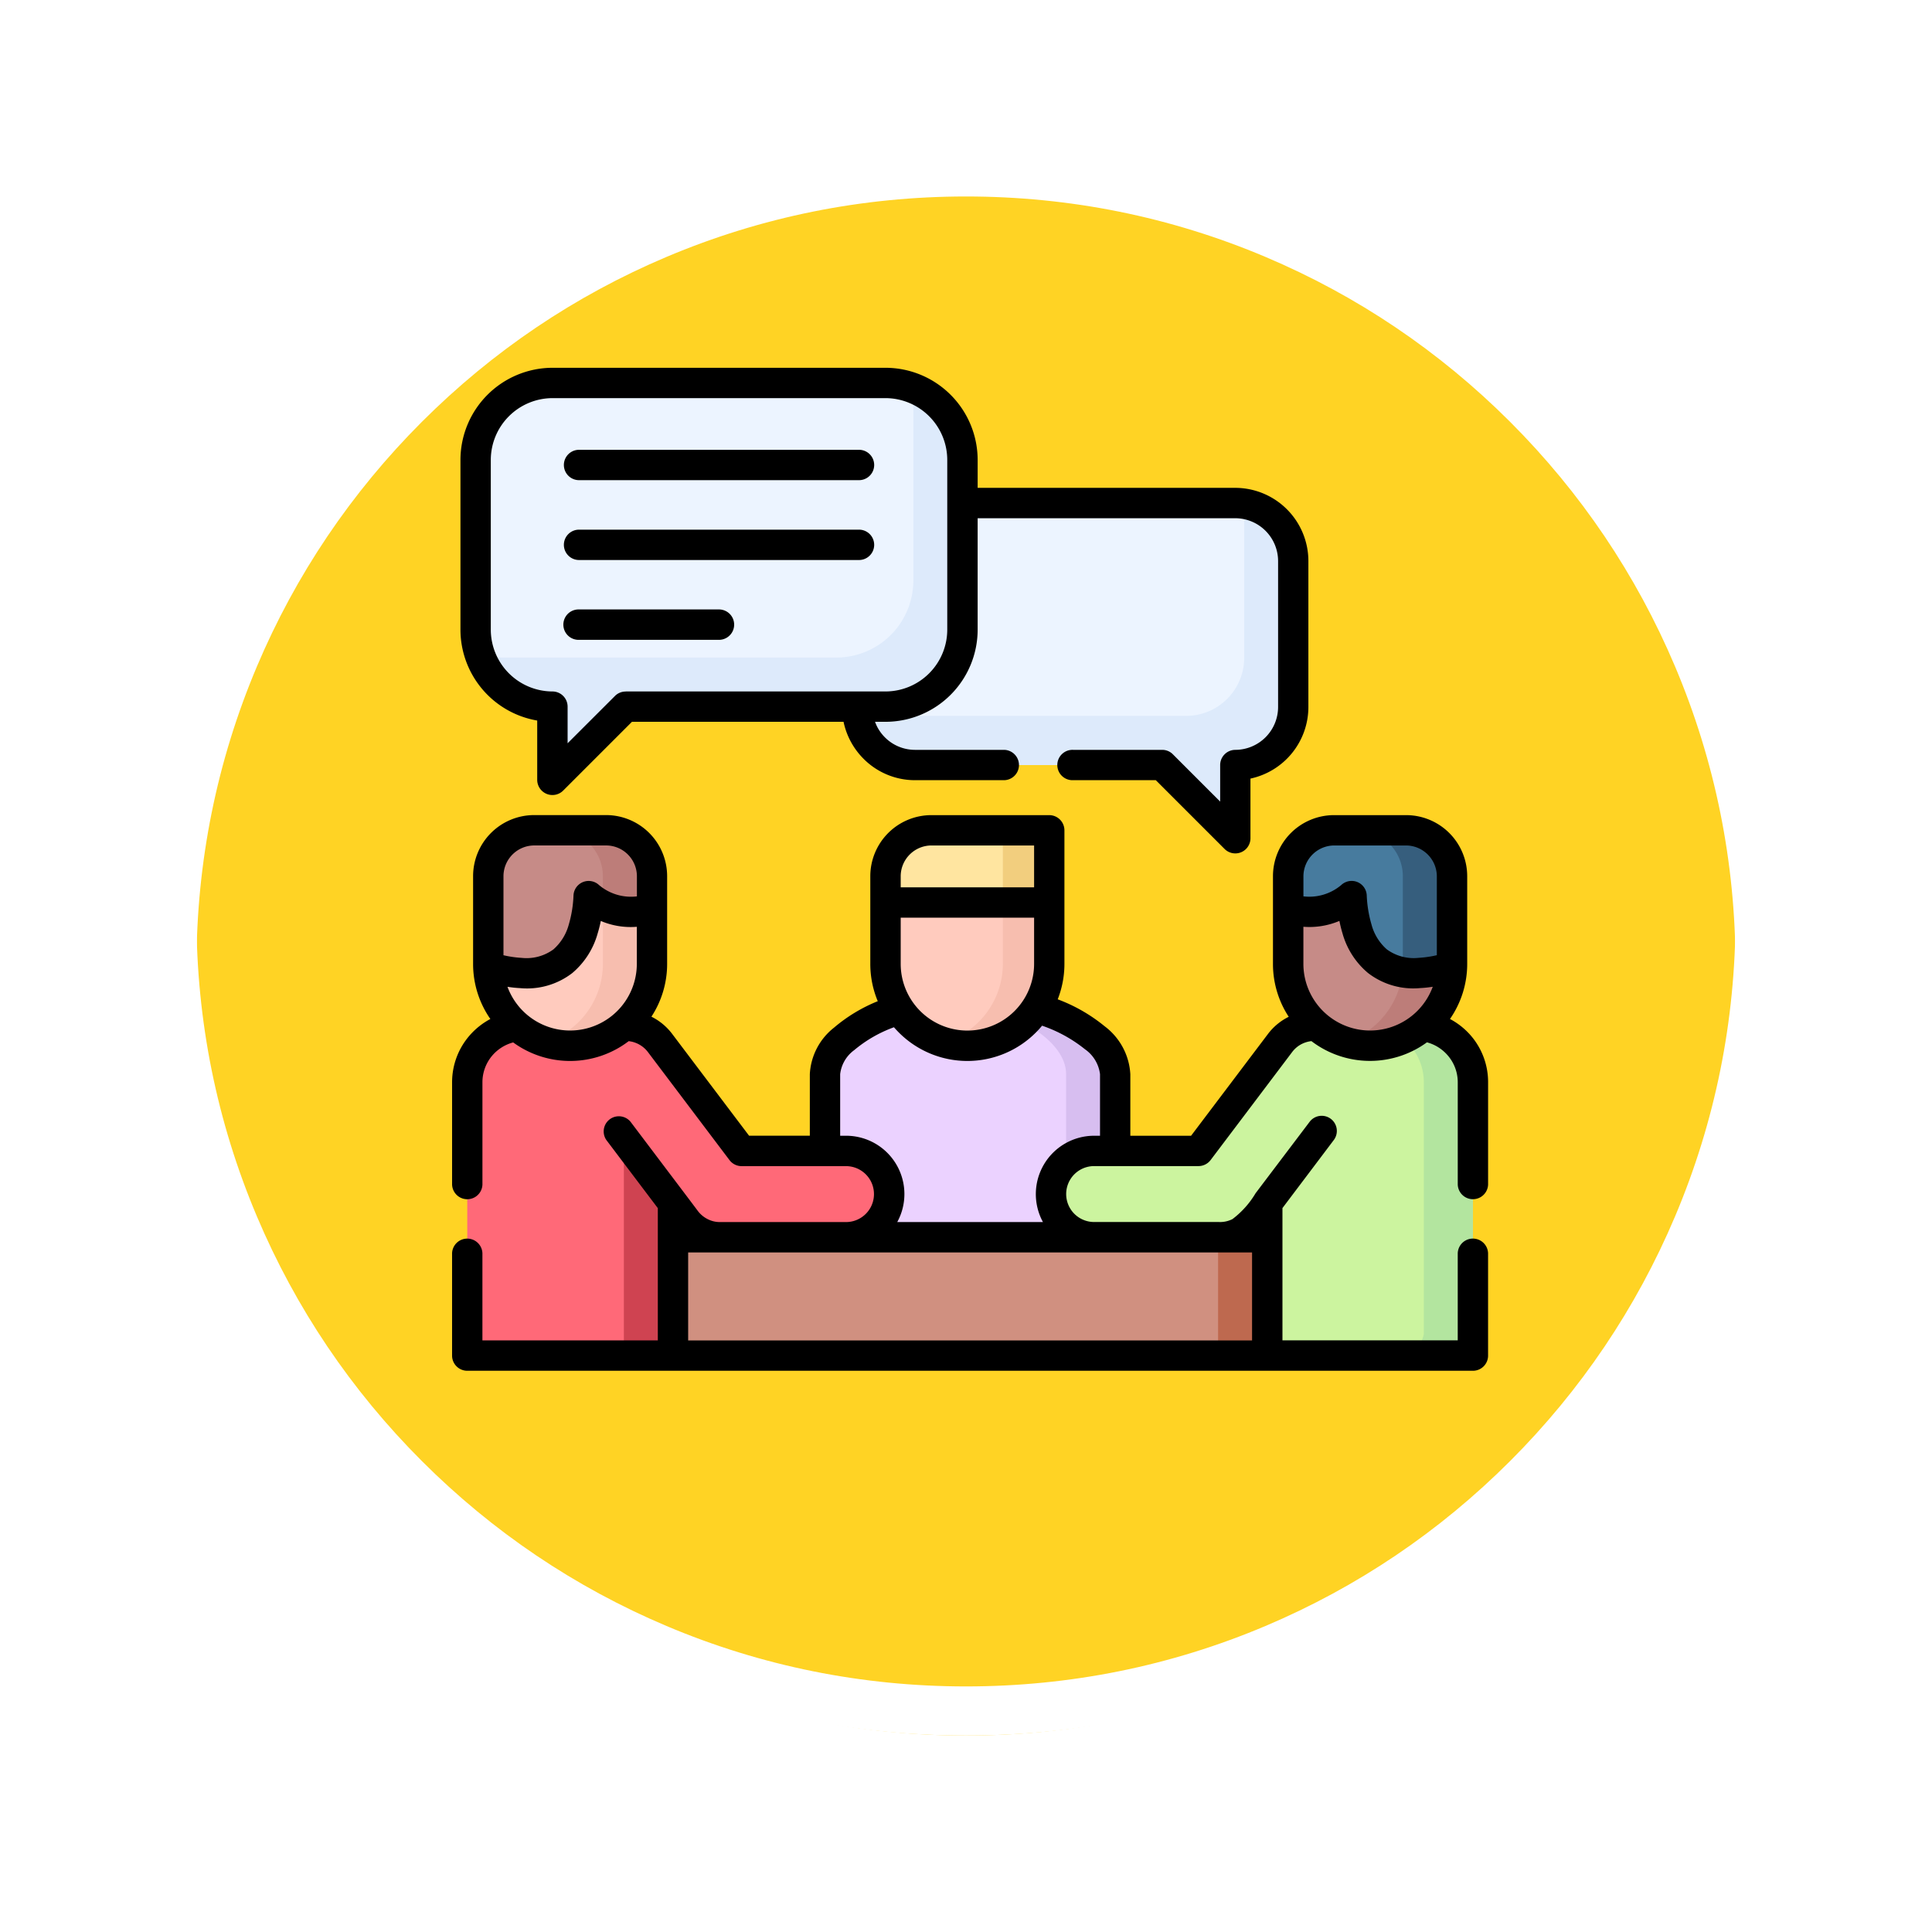 <svg xmlns="http://www.w3.org/2000/svg" xmlns:xlink="http://www.w3.org/1999/xlink" width="117.999" height="118" viewBox="0 0 117.999 118">
  <defs>
    <filter id="Trazado_874925" x="0" y="0" width="117.999" height="118" filterUnits="userSpaceOnUse">
      <feOffset dy="3" input="SourceAlpha"/>
      <feGaussianBlur stdDeviation="3" result="blur"/>
      <feFlood flood-opacity="0.161"/>
      <feComposite operator="in" in2="blur"/>
      <feComposite in="SourceGraphic"/>
    </filter>
  </defs>
  <g id="Grupo_1119263" data-name="Grupo 1119263" transform="translate(898.999 10285.72)">
    <g id="Grupo_1111553" data-name="Grupo 1111553" transform="translate(-1698.5 -12796.877)">
      <g id="Grupo_1111316" data-name="Grupo 1111316" transform="translate(808.5 2517.157)">
        <g id="Grupo_1109835" data-name="Grupo 1109835" transform="translate(0 0)">
          <g id="Grupo_1107913" data-name="Grupo 1107913" transform="translate(0 0)">
            <g transform="matrix(1, 0, 0, 1, -9, -6)" filter="url(#Trazado_874925)">
              <g id="Trazado_874925-2" data-name="Trazado 874925" transform="translate(9 6)" fill="#fc0" opacity="0.859">
                <path d="M 50 98.5 C 43.452 98.5 37.1 97.218 31.122 94.689 C 25.347 92.246 20.16 88.749 15.705 84.295 C 11.251 79.84 7.753 74.653 5.311 68.878 C 2.782 62.9 1.5 56.548 1.5 50 C 1.5 43.452 2.782 37.1 5.311 31.122 C 7.753 25.347 11.251 20.16 15.705 15.705 C 20.16 11.251 25.347 7.753 31.122 5.311 C 37.1 2.782 43.452 1.5 50 1.5 C 56.548 1.5 62.899 2.782 68.878 5.311 C 74.653 7.753 79.84 11.251 84.294 15.705 C 88.749 20.16 92.246 25.347 94.689 31.122 C 97.217 37.1 98.499 43.452 98.499 50 C 98.499 56.548 97.217 62.9 94.689 68.878 C 92.246 74.653 88.749 79.84 84.294 84.295 C 79.84 88.749 74.653 92.246 68.878 94.689 C 62.899 97.218 56.548 98.5 50 98.5 Z" stroke="none"/>
                <path d="M 50 3 C 43.653 3 37.499 4.242 31.706 6.692 C 26.11 9.059 21.083 12.449 16.766 16.766 C 12.449 21.083 9.059 26.11 6.692 31.706 C 4.242 37.499 3 43.653 3 50 C 3 56.346 4.242 62.501 6.692 68.294 C 9.059 73.89 12.449 78.917 16.766 83.234 C 21.083 87.551 26.11 90.941 31.706 93.308 C 37.499 95.758 43.653 97 50 97 C 56.346 97 62.501 95.758 68.293 93.308 C 73.89 90.941 78.916 87.551 83.234 83.234 C 87.551 78.917 90.94 73.89 93.307 68.294 C 95.757 62.501 96.999 56.346 96.999 50 C 96.999 43.653 95.757 37.499 93.307 31.706 C 90.94 26.11 87.551 21.083 83.234 16.766 C 78.916 12.449 73.89 9.059 68.293 6.692 C 62.501 4.242 56.346 3 50 3 M 50 0 C 77.614 0 99.999 22.386 99.999 50 L 99.999 50 C 99.999 77.614 77.614 100 50 100 C 22.386 100 0 77.614 0 50 L 0 50 C 0 22.386 22.386 0 50 0 Z" stroke="none" fill="#fff"/>
              </g>
            </g>
            <g id="Trazado_874923" data-name="Trazado 874923" transform="translate(0 0)" fill="none">
              <path d="M50,0a50,50,0,0,1,50,50h0A50,50,0,0,1,0,50H0A50,50,0,0,1,50,0Z" stroke="none"/>
              <path d="M 50 3 C 43.653 3 37.499 4.242 31.706 6.692 C 26.11 9.059 21.083 12.449 16.766 16.766 C 12.449 21.083 9.059 26.11 6.692 31.706 C 4.242 37.499 3 43.653 3 50 C 3 56.346 4.242 62.501 6.692 68.294 C 9.059 73.89 12.449 78.917 16.766 83.234 C 21.083 87.551 26.11 90.941 31.706 93.308 C 37.499 95.758 43.653 97 50 97 C 56.346 97 62.501 95.758 68.293 93.308 C 73.89 90.941 78.916 87.551 83.234 83.234 C 87.551 78.917 90.94 73.89 93.307 68.294 C 95.757 62.501 96.999 56.346 96.999 50 C 96.999 43.653 95.757 37.499 93.307 31.706 C 90.94 26.11 87.551 21.083 83.234 16.766 C 78.916 12.449 73.89 9.059 68.293 6.692 C 62.501 4.242 56.346 3 50 3 M 50 0 C 77.614 0 99.999 22.386 99.999 50 L 99.999 50 C 99.999 77.614 77.614 100 50 100 C 22.386 100 0 77.614 0 50 L 0 50 C 0 22.386 22.386 0 50 0 Z" stroke="none" fill="#fff"/>
            </g>
          </g>
        </g>
      </g>
    </g>
    <g id="Grupo_1119262" data-name="Grupo 1119262" transform="translate(-871.388 -10271.424)">
      <g id="Grupo_1119261" data-name="Grupo 1119261" transform="translate(0.928 9.095)">
        <path id="Trazado_913943" data-name="Trazado 913943" d="M189.177,324.372h7.991c2.607.781,4.866,2.309,4.866,4.067v10.436H184.311V328.439C184.311,326.681,186.567,325.153,189.177,324.372Z" transform="translate(-162.461 -286.222)" fill="#ebd2ff" fill-rule="evenodd"/>
        <path id="Trazado_913944" data-name="Trazado 913944" d="M268.945,328.439v10.436h3V328.439c0-1.759-2.26-3.286-4.866-4.067h-3C266.685,325.153,268.945,326.681,268.945,328.439Z" transform="translate(-232.371 -286.222)" fill="#d7bef0" fill-rule="evenodd"/>
        <path id="Trazado_913945" data-name="Trazado 913945" d="M94.281,432.6H99l3.861-.539,3.829.539h15.152l3.766-.739,3.92.739h4.726v7.231H94.281Z" transform="translate(-83.558 -380.427)" fill="#d09080" fill-rule="evenodd"/>
        <path id="Trazado_913946" data-name="Trazado 913946" d="M7.512,352.223V336.844a3.451,3.451,0,0,1,3.44-3.44h5.682c.1,0,.2,0,.291.01a2.644,2.644,0,0,1,2.361,1.033l4.624,6.124a1.05,1.05,0,0,0,.946.469h5.791a2.634,2.634,0,1,1,0,5.269h-7.69a2.627,2.627,0,0,1-2.1-1.047l-.785-1.037v9.315H8.826a1.624,1.624,0,0,1-1.314-1.317Z" transform="translate(-7.512 -294.136)" fill="#ff6978" fill-rule="evenodd"/>
        <path id="Trazado_913947" data-name="Trazado 913947" d="M321.744,352.223V336.844a3.451,3.451,0,0,0-3.444-3.44h-5.679q-.147,0-.294.01a2.644,2.644,0,0,0-2.361,1.033l-4.621,6.124a1.065,1.065,0,0,1-.946.469h-5.791a2.634,2.634,0,1,0,0,5.269h7.686a2.634,2.634,0,0,0,2.1-1.047l.781-1.037v9.315h11.249A1.633,1.633,0,0,0,321.744,352.223Z" transform="translate(-260.322 -294.136)" fill="#ccf49f" fill-rule="evenodd"/>
        <path id="Trazado_913948" data-name="Trazado 913948" d="M203.722,91.033h15.092l3.818,3.819c.3.3.652.126.652-.273V91.033a3.548,3.548,0,0,0,3.535-3.538V78.569a3.545,3.545,0,0,0-3.535-3.535H203.722a3.548,3.548,0,0,0-3.538,3.535v8.926A3.551,3.551,0,0,0,203.722,91.033Z" transform="translate(-176.373 -67.699)" fill="#ecf4ff" fill-rule="evenodd"/>
        <path id="Trazado_913949" data-name="Trazado 913949" d="M20.786,35.448H36.663a4.708,4.708,0,0,0,4.694-4.694V20.37a4.707,4.707,0,0,0-4.694-4.691H16.316a4.707,4.707,0,0,0-4.694,4.691V30.753a4.708,4.708,0,0,0,4.694,4.694V39a.366.366,0,0,0,.652.27Z" transform="translate(-11.114 -15.679)" fill="#ecf4ff" fill-rule="evenodd"/>
        <path id="Trazado_913950" data-name="Trazado 913950" d="M225.526,244.913a5,5,0,0,1-10.005,0v-5.36a2.808,2.808,0,0,1,2.8-2.8h6.456a.67.67,0,0,1,.746.743Z" transform="translate(-189.814 -209.432)" fill="#ffcbbe" fill-rule="evenodd"/>
        <path id="Trazado_913951" data-name="Trazado 913951" d="M215.521,239.551v1.615h10.005v-3.671a.67.67,0,0,0-.746-.743h-6.456A2.808,2.808,0,0,0,215.521,239.551Z" transform="translate(-189.814 -209.431)" fill="#ffe5a0" fill-rule="evenodd"/>
        <path id="Trazado_913952" data-name="Trazado 913952" d="M17.858,244.913a5,5,0,0,0,10.005,0v-5.36a2.808,2.808,0,0,0-2.8-2.8h-4.4a2.807,2.807,0,0,0-2.8,2.8v5.36Z" transform="translate(-16.579 -209.432)" fill="#ffcbbe" fill-rule="evenodd"/>
        <path id="Trazado_913953" data-name="Trazado 913953" d="M423.215,244.913a5,5,0,1,1-10,0v-5.36a2.8,2.8,0,0,1,2.8-2.8h4.4a2.8,2.8,0,0,1,2.8,2.8Z" transform="translate(-363.074 -209.432)" fill="#c68b87" fill-rule="evenodd"/>
        <path id="Trazado_913954" data-name="Trazado 913954" d="M448.032,264.762a5.016,5.016,0,0,1-5,5,5.089,5.089,0,0,1-1.5-.231,5.028,5.028,0,0,0,3.479-4.284,6.694,6.694,0,0,0,3.02-.312l0-5.535Z" transform="translate(-387.892 -229.281)" fill="#bd7d79" fill-rule="evenodd"/>
        <path id="Trazado_913955" data-name="Trazado 913955" d="M27.863,239.552V241.5a3.755,3.755,0,0,1-3.244-.291c-.525-.3-.617-.3-.68.182-.182,1.4-.816,5.283-6.075,3.7l-.007-5.535a2.807,2.807,0,0,1,2.8-2.8h4.4A2.808,2.808,0,0,1,27.863,239.552Z" transform="translate(-16.579 -209.432)" fill="#c68b87" fill-rule="evenodd"/>
        <path id="Trazado_913956" data-name="Trazado 913956" d="M413.212,239.552V241.5a3.748,3.748,0,0,0,3.24-.291c.529-.3.617-.3.68.182.182,1.4.816,5.283,6.078,3.7l0-5.535a2.8,2.8,0,0,0-2.8-2.8h-4.4A2.8,2.8,0,0,0,413.212,239.552Z" transform="translate(-363.073 -209.432)" fill="#477b9e" fill-rule="evenodd"/>
        <path id="Trazado_913957" data-name="Trazado 913957" d="M450.027,239.551v5.36a4.541,4.541,0,0,1-.024.487,6.694,6.694,0,0,0,3.02-.312l0-5.535a2.806,2.806,0,0,0-2.6-2.792,1.826,1.826,0,0,0-.2-.007h-3A2.805,2.805,0,0,1,450.027,239.551Z" transform="translate(-392.886 -209.431)" fill="#365e7d" fill-rule="evenodd"/>
        <path id="Trazado_913958" data-name="Trazado 913958" d="M49.709,277.432a5.024,5.024,0,0,1-3.5,4.771,5,5,0,0,0,6.5-4.771V274.02a3.7,3.7,0,0,1-3-.161v3.573Z" transform="translate(-41.424 -241.952)" fill="#f7beaf" fill-rule="evenodd"/>
        <path id="Trazado_913959" data-name="Trazado 913959" d="M51.875,236.753a2.808,2.808,0,0,1,2.8,2.8v1.787a3.7,3.7,0,0,0,3,.161v-1.948a2.808,2.808,0,0,0-2.8-2.8Z" transform="translate(-46.392 -209.432)" fill="#bd7d79" fill-rule="evenodd"/>
        <path id="Trazado_913960" data-name="Trazado 913960" d="M247.371,276.215a5.024,5.024,0,0,1-3.5,4.771,5,5,0,0,0,6.5-4.771V272.47h-3v3.745Z" transform="translate(-214.658 -240.734)" fill="#f7beaf" fill-rule="evenodd"/>
        <path id="Trazado_913961" data-name="Trazado 913961" d="M266.923,237.5v3.671h3V237.5a.67.67,0,0,0-.746-.743h-3A.67.67,0,0,1,266.923,237.5Z" transform="translate(-234.21 -209.432)" fill="#f2ce7e" fill-rule="evenodd"/>
        <path id="Trazado_913962" data-name="Trazado 913962" d="M85.264,392.136a.2.2,0,0,0-.364.123V404.94h3v-9.315Z" transform="translate(-75.336 -345.536)" fill="#cf4351" fill-rule="evenodd"/>
        <path id="Trazado_913963" data-name="Trazado 913963" d="M470.91,337v15.379a1.633,1.633,0,0,1-1.317,1.317h3a1.633,1.633,0,0,0,1.317-1.317V337a3.457,3.457,0,0,0-3.051-3.419,4.963,4.963,0,0,1-1.209.764A3.44,3.44,0,0,1,470.91,337Z" transform="translate(-412.487 -294.296)" fill="#b3e59f" fill-rule="evenodd"/>
        <path id="Trazado_913964" data-name="Trazado 913964" d="M200.5,88.245a3.549,3.549,0,0,0,3.5,3.037h15.092l3.818,3.819c.3.3.652.126.652-.273V91.282a3.548,3.548,0,0,0,3.535-3.538V78.818a3.547,3.547,0,0,0-3.034-3.5,3.384,3.384,0,0,1,.035.5v8.926a3.545,3.545,0,0,1-3.535,3.535H201A3.364,3.364,0,0,1,200.5,88.245Z" transform="translate(-176.647 -67.947)" fill="#ddeafb" fill-rule="evenodd"/>
        <path id="Trazado_913965" data-name="Trazado 913965" d="M40.024,29.394a4.705,4.705,0,0,1-4.694,4.694H14.983a4.673,4.673,0,0,1-1.461-.235,4.712,4.712,0,0,0,4.46,3.233v3.549a.366.366,0,0,0,.652.27l3.818-3.819H38.329a4.708,4.708,0,0,0,4.694-4.694V22.01a4.718,4.718,0,0,0-3.233-4.46,4.707,4.707,0,0,1,.235,1.461V29.394Z" transform="translate(-12.779 -17.319)" fill="#ddeafb" fill-rule="evenodd"/>
        <path id="Trazado_913966" data-name="Trazado 913966" d="M378.571,437.843h3v7.231h-3Z" transform="translate(-332.714 -385.67)" fill="#be694f" fill-rule="evenodd"/>
      </g>
      <path id="Trazado_913967" data-name="Trazado 913967" d="M3.384,45.974a4.075,4.075,0,0,0,7.9-1.4V42.309a4.668,4.668,0,0,1-2.2-.357,7.583,7.583,0,0,1-.189.75,4.876,4.876,0,0,1-1.548,2.428,4.521,4.521,0,0,1-3.191.925,6.98,6.98,0,0,1-.771-.081ZM27.4,39.9h8.148V37.342H29.27A1.884,1.884,0,0,0,27.4,39.216Zm8.148,1.853H27.4v2.82a4.074,4.074,0,0,0,8.148,0v-2.82Zm25.4,6.187a4.414,4.414,0,0,1,1.3,1.044A4.342,4.342,0,0,1,63.276,51.8v6.25a.927.927,0,0,1-1.853,0V51.8a2.5,2.5,0,0,0-.6-1.622,2.545,2.545,0,0,0-1.282-.813,5.9,5.9,0,0,1-7.056-.074,1.774,1.774,0,0,0-.546.154,1.7,1.7,0,0,0-.631.515l-4.978,6.593a.931.931,0,0,1-.739.371H39.215a1.708,1.708,0,1,0,0,3.416h7.619a1.666,1.666,0,0,0,.83-.179,5.49,5.49,0,0,0,1.412-1.58l3.3-4.361a.924.924,0,1,1,1.475,1.114l-3.135,4.155v8.078H61.422V62.249a.927.927,0,0,1,1.853,0V68.5a.924.924,0,0,1-.925.925H.928A.927.927,0,0,1,0,68.5v-6.25a.927.927,0,0,1,1.853,0v5.321H12.566V59.492L9.427,55.338a.926.926,0,0,1,1.478-1.114l3.223,4.267c.294.389.589.781.883,1.173a1.705,1.705,0,0,0,.6.5,1.621,1.621,0,0,0,.774.179h7.675a1.708,1.708,0,1,0,0-3.416H17.681a.925.925,0,0,1-.739-.371l-4.978-6.593a1.714,1.714,0,0,0-1.177-.669,5.9,5.9,0,0,1-7.055.077,2.54,2.54,0,0,0-1.268.792,2.509,2.509,0,0,0-.61,1.639v6.25a.927.927,0,0,1-1.853,0V51.8a4.355,4.355,0,0,1,1.065-2.848,4.461,4.461,0,0,1,1.272-1.012,5.878,5.878,0,0,1-1.054-3.367v-5.36a3.732,3.732,0,0,1,3.724-3.727h4.4a3.732,3.732,0,0,1,3.727,3.727v5.36a5.888,5.888,0,0,1-.96,3.226,3.589,3.589,0,0,1,1.265,1.048l4.7,6.222h3.71V51.313a3.866,3.866,0,0,1,1.478-2.845A9.739,9.739,0,0,1,26,46.853a5.885,5.885,0,0,1-.456-2.277v-5.36a3.732,3.732,0,0,1,3.728-3.727h7.2a.93.93,0,0,1,.928.928v8.159a5.926,5.926,0,0,1-.41,2.162,10.086,10.086,0,0,1,2.866,1.646,3.927,3.927,0,0,1,1.569,2.929v3.759h3.71l4.7-6.222A3.548,3.548,0,0,1,51.1,47.806a5.883,5.883,0,0,1-.963-3.23v-5.36a3.732,3.732,0,0,1,3.727-3.727h4.4A3.732,3.732,0,0,1,62,39.216v5.36a5.9,5.9,0,0,1-1.054,3.367Zm-1.051-1.969a6.9,6.9,0,0,1-.771.081,4.518,4.518,0,0,1-3.188-.925A4.857,4.857,0,0,1,54.381,42.7a7.57,7.57,0,0,1-.186-.75,4.686,4.686,0,0,1-2.2.357v2.267a4.075,4.075,0,0,0,7.9,1.4Zm-7.9-5.521a3.021,3.021,0,0,0,2.3-.683.936.936,0,0,1,.6-.259.922.922,0,0,1,.967.879,7.379,7.379,0,0,0,.287,1.769,3.069,3.069,0,0,0,.939,1.531,2.78,2.78,0,0,0,1.944.518,6.672,6.672,0,0,0,1.111-.161V39.216a1.89,1.89,0,0,0-1.874-1.874h-4.4a1.89,1.89,0,0,0-1.874,1.874Zm-40.708,0V39.216A1.884,1.884,0,0,0,9.41,37.341h-4.4a1.884,1.884,0,0,0-1.871,1.874v4.831a6.6,6.6,0,0,0,1.107.161,2.78,2.78,0,0,0,1.944-.518,3.1,3.1,0,0,0,.942-1.531,7.209,7.209,0,0,0,.284-1.769.927.927,0,0,1,1.562-.627A3.023,3.023,0,0,0,11.284,40.452Zm15.7,7.994a8.053,8.053,0,0,0-2.431,1.4,2.115,2.115,0,0,0-.855,1.468v3.759h.361a3.562,3.562,0,0,1,3.125,5.272h8.9a3.565,3.565,0,0,1,3.128-5.272h.357V51.313a2.183,2.183,0,0,0-.918-1.524,8.619,8.619,0,0,0-2.621-1.44c-.119.144-.245.284-.375.413a5.907,5.907,0,0,1-8.376,0q-.153-.153-.294-.315ZM7.725,15.03a.927.927,0,0,1,0-1.853H24.884a.927.927,0,0,1,0,1.853Zm0,9.753a.928.928,0,0,1,0-1.857H16.3a.928.928,0,0,1,0,1.857Zm0-4.876a.927.927,0,0,1,0-1.853H24.884a.927.927,0,0,1,0,1.853Zm18.108,9.882a2.562,2.562,0,0,0,.6.946,2.59,2.59,0,0,0,1.846.767h5.448a.927.927,0,0,1,0,1.853H28.278a4.427,4.427,0,0,1-3.156-1.317,4.5,4.5,0,0,1-1.212-2.249H10.986l-4.2,4.2A.929.929,0,0,1,5.2,33.334V29.712A5.639,5.639,0,0,1,.512,24.169V13.786A5.634,5.634,0,0,1,6.131,8.167H26.478A5.634,5.634,0,0,1,32.1,13.786V15.5H47.841A4.474,4.474,0,0,1,52.3,19.966v8.926a4.476,4.476,0,0,1-3.538,4.365V36.9a.925.925,0,0,1-1.58.655l-4.2-4.2H37.923a.927.927,0,1,1,0-1.853H43.37a.915.915,0,0,1,.659.277l2.883,2.883V32.43a.928.928,0,0,1,.928-.928,2.62,2.62,0,0,0,2.61-2.61V19.966a2.62,2.62,0,0,0-2.61-2.61H32.1V24.17a5.634,5.634,0,0,1-5.619,5.619h-.645ZM10.6,27.936H26.478a3.779,3.779,0,0,0,3.766-3.766V13.786a3.78,3.78,0,0,0-3.766-3.766H6.131a3.78,3.78,0,0,0-3.766,3.766V24.17a3.78,3.78,0,0,0,3.766,3.766.927.927,0,0,1,.925.928V31.1l2.89-2.887a.92.92,0,0,1,.655-.273ZM48.86,62.2H14.419v5.374H48.86V62.2Z"/>
    </g>
  </g>
</svg>
